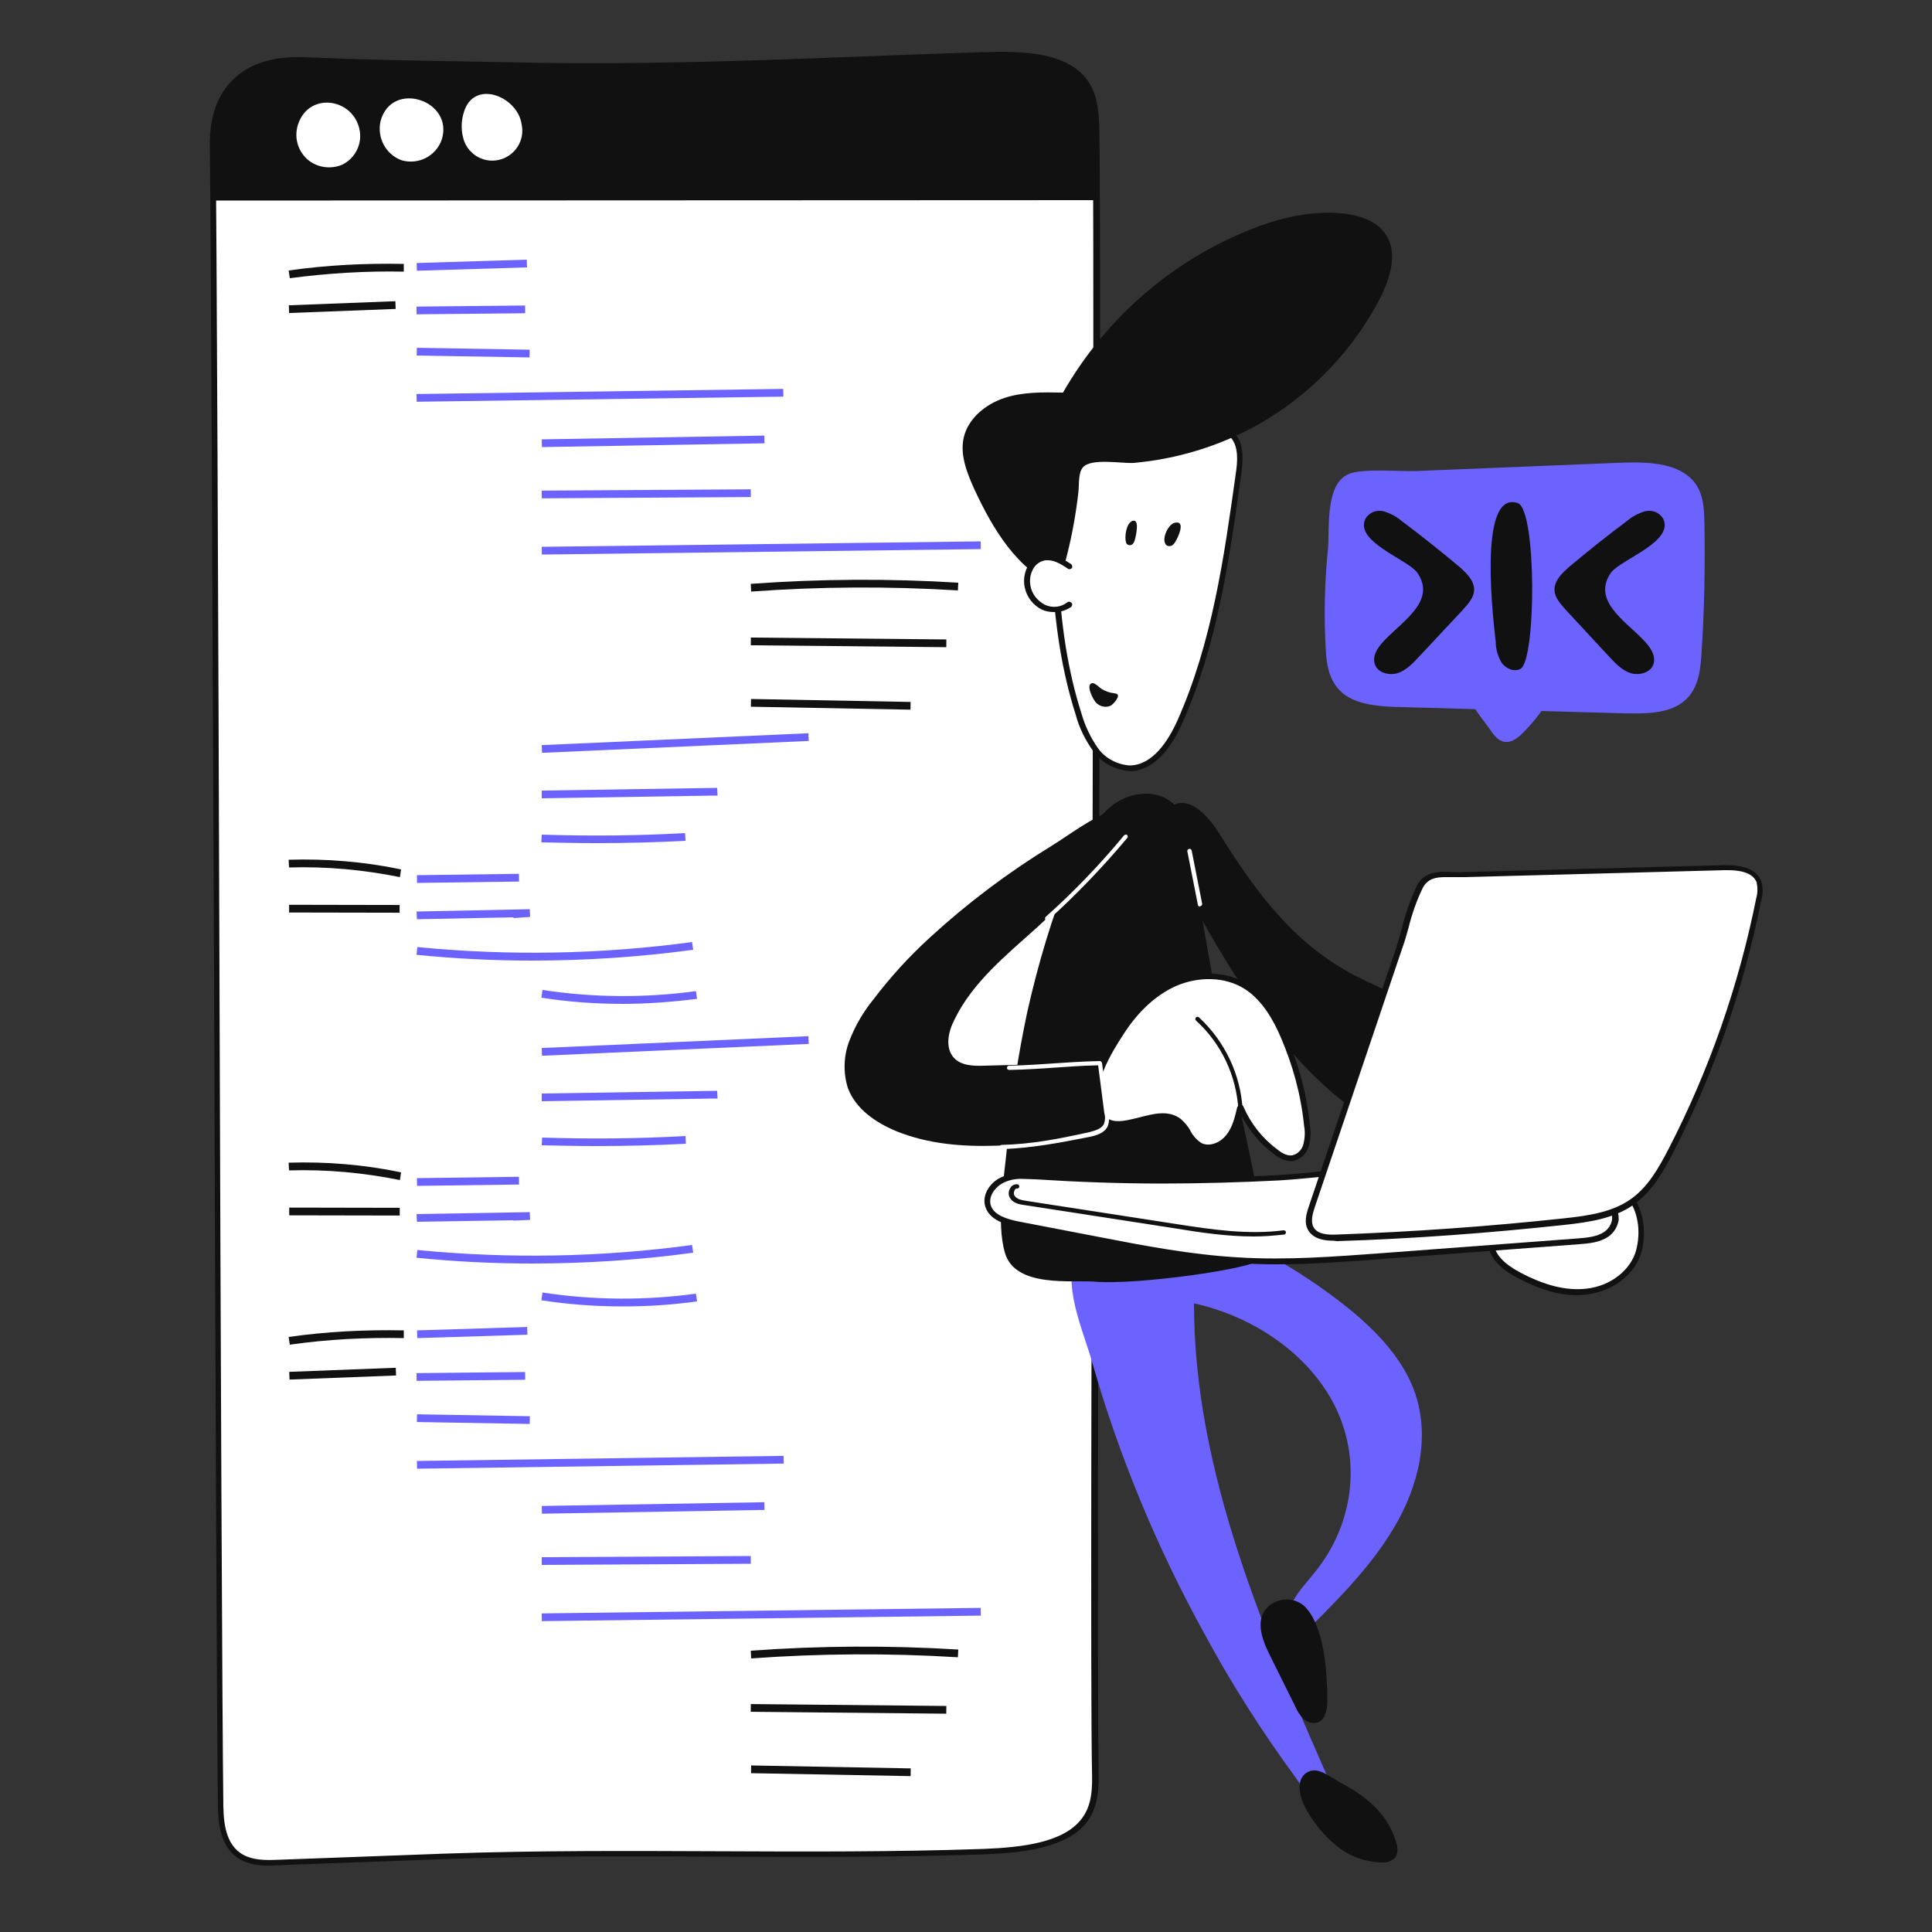 <svg transform="scale(1)" version="1.1" id="Layer_1" xmlns="http://www.w3.org/2000/svg" xmlns:xlink="http://www.w3.org/1999/xlink" x="0px" y="0px" viewBox="0 0 500 500" xml:space="preserve" class="show_show__wrapper__graphic__5Waiy "><rect x="0" y="0" width="500" height="500" fill="#333333" stroke="none"/><title>React</title><style type="text/css">
	.st0{fill:#FFFFFF;}
	.st1{fill:#111111;}
	.st2{fill:#6c63ff;}
</style><g id="coding-tab"><g id="presentation"><path class="st0" d="M55,37.5c0.7,48.8,1.4,381.3,2.1,430c0.1,5.2,0.9,11.4,6.7,13.6c2.6,1,5.6,0.9,8.5,0.8l43.4-1.6
			c46.4-1.7,92.7,0.5,138.9-1.2c9.7-0.3,21-1.4,26.1-8.2c2.9-3.8,2.9-8.4,2.8-12.8c-0.7-44.5,0.9-379.7,0.1-424.3
			c-0.1-4.9-0.3-10.1-4-14c-5.5-5.8-16.1-5.9-25.2-5.6c-38.6,1.2-79.5,3.5-118.2,2.7c-19.2-0.4-38.4-0.6-57.6-1.4
			C61.6,14.8,54.8,25,55,37.5z"></path><path class="st1" d="M69.8,482.8c-2.1,0.1-4.2-0.2-6.2-0.9c-6.2-2.4-7.1-8.9-7.2-14.3c-0.3-24.4-0.7-121.2-1-214.8
			C55,159,54.6,62,54.3,37.5l0,0c-0.1-7.2,2-13.1,6.1-17c4.2-4.1,10.4-6,18.3-5.7c13.9,0.6,28.1,0.9,41.8,1.1
			c5.3,0.1,10.5,0.2,15.8,0.3c28.6,0.6,58.5-0.5,87.5-1.6c10.1-0.4,20.6-0.8,30.7-1.1c9.5-0.3,20.1-0.1,25.8,5.9
			c4,4.2,4.1,10.1,4.2,14.5c0.4,22.3,0.1,118.9-0.1,212.2s-0.4,189.8-0.1,212c0.1,4.1,0.1,9.2-2.9,13.3c-5.1,6.8-16.4,8.1-26.7,8.5
			c-23.1,0.8-46.6,0.7-69.4,0.6s-46.3-0.2-69.5,0.6l-43.4,1.6C71.5,482.8,70.7,482.8,69.8,482.8z M55.8,37.5
			c0.3,24.4,0.7,121.4,1,215.2c0.3,93.6,0.7,190.4,1,214.8c0.1,4.9,0.8,10.9,6.2,13c2.5,1,5.6,0.9,8.2,0.8l43.4-1.6
			c23.2-0.8,46.8-0.7,69.6-0.6s46.2,0.2,69.3-0.6c10-0.4,20.8-1.6,25.5-7.9c2.8-3.7,2.7-8.5,2.6-12.4c-0.4-22.3-0.1-118.8,0.1-212.1
			s0.4-189.9,0.1-212.2c-0.1-5.3-0.4-10-3.8-13.5c-5.3-5.5-15.5-5.7-24.7-5.4c-10.1,0.3-20.6,0.7-30.7,1.1c-29,1.1-59,2.2-87.6,1.6
			c-5.2-0.1-10.5-0.2-15.7-0.3c-13.7-0.3-27.9-0.5-41.9-1.1c-7.4-0.3-13.1,1.4-17.1,5.3S55.7,30.7,55.8,37.5L55.8,37.5z"></path></g><path class="st1" d="M283.8,51.8c0-6.1-0.1-12-0.2-17.9c-0.1-4.9-0.3-10.1-4-14c-5.5-5.8-16.1-5.9-25.2-5.6
		c-38.6,1.2-79.5,3.5-118.2,2.7c-19.2-0.4-38.4-0.6-57.6-1.4c-17-0.7-23.7,9.4-23.6,22l0.2,14.3L283.8,51.8z"></path><path class="st0" d="M77.1,32.3c-1,3.2-0.1,6.6,2.4,8.9c2.5,2.2,6.1,2.7,9.1,1.4c3-1.5,4.8-4.6,4.6-7.9
		C92.5,25.6,80,23.2,77.1,32.3z"></path><path class="st0" d="M98.5,31.3c-1,4.3,1.3,8.7,5.5,10.2c4.3,1.2,8.8-1.1,10.3-5.3C117.6,26,101.4,20.6,98.5,31.3z"></path><path class="st0" d="M120,29.2c-0.6,2-0.7,4.1-0.2,6.2c0.9,4.2,5,6.9,9.2,6c4.2-0.9,6.9-5,6-9.2C134,24.9,122.5,20.3,120,29.2z"></path><path class="st1" d="M75,348l-0.3-2c9.9-1.4,19.8-1.9,29.8-1.7v2C94.7,346.1,84.8,346.6,75,348z"></path><rect class="st2" x="107.9" y="343.7" transform="matrix(1 -3.071296e-02 3.071296e-02 1 -10.528 3.913)" width="28.5" height="2"></rect><rect class="st1" x="74.9" y="354.6" transform="matrix(0.999 -3.838781e-02 3.838781e-02 0.999 -13.584 3.665)" width="27.6" height="2"></rect><rect class="st2" x="107.8" y="355.2" transform="matrix(1 -9.948213e-03 9.948213e-03 1 -3.538 1.23)" width="28.1" height="2"></rect><rect class="st2" x="121.4" y="352.7" transform="matrix(1.692891e-02 -1 1 1.692891e-02 -246.865 483.45)" width="2" height="29.2"></rect><rect class="st2" x="107.9" y="377.4" transform="matrix(1 -1.396218e-02 1.396218e-02 1 -5.268 2.205)" width="94.9" height="2"></rect><rect class="st2" x="140.2" y="389.2" transform="matrix(1 -1.692889e-02 1.692889e-02 1 -6.582 2.918)" width="57.6" height="2"></rect><polygon class="st2" points="140.2,405 140.2,403 194.3,402.7 194.3,404.7 194.1,404.7 	"></polygon><rect class="st2" x="140.2" y="416.8" transform="matrix(1 -1.256604e-02 1.256604e-02 1 -5.235 2.509)" width="113.6" height="2"></rect><path class="st1" d="M194.4,429.2l-0.1-2c17.9-1.3,35.8-1.4,53.7-0.3l-0.1,2C230,427.8,212.2,427.9,194.4,429.2z"></path><rect class="st1" x="218.6" y="416.9" transform="matrix(9.773646e-03 -1 1 9.773646e-03 -224.743 657.535)" width="2" height="50.6"></rect><rect class="st1" x="214" y="437.7" transform="matrix(1.849939e-02 -1 1 1.849939e-02 -247.296 664.799)" width="2" height="41.3"></rect><rect class="st2" x="140.2" y="269.7" transform="matrix(0.999 -4.431684e-02 4.431684e-02 0.999 -11.826 8.009)" width="69.1" height="2"></rect><polygon class="st2" points="140.2,285 140.2,283 185.6,282.3 185.7,284.3 184.5,284.3 184.5,284.3 	"></polygon><path class="st2" d="M154.5,296.6c-4.8,0-9.6-0.1-14.3-0.2l0.1-2c12.3,0.4,24.8,0.3,37.1-0.4l0.1,2
		C169.8,296.4,162.1,296.6,154.5,296.6z"></path><path class="st1" d="M103.5,305.4c-9.4-1.9-19-2.8-28.7-2.5l-0.1-2c9.8-0.3,19.5,0.5,29.1,2.5L103.5,305.4z"></path><rect class="st2" x="107.9" y="304.7" transform="matrix(1 -1.326411e-02 1.326411e-02 1 -4.044 1.633)" width="26.4" height="2"></rect><rect class="st1" x="88.2" y="299.3" transform="matrix(1.919872e-03 -1 1 1.919872e-03 -224.622 402.151)" width="2" height="28.6"></rect><polygon class="st2" points="107.9,316.2 107.8,314.2 137.1,313.7 137.2,315.7 132.9,315.9 132.9,315.8 	"></polygon><path class="st2" d="M137.6,327c-10,0-19.9-0.5-29.8-1.5l0.2-2c23.7,2.3,47.5,1.9,71.1-1.3l0.3,2C165.4,326.1,151.5,327,137.6,327z
		"></path><path class="st2" d="M161.2,338.1c-7.1,0-14.1-0.5-21.1-1.6l0.3-2c13.1,2,26.5,2.1,39.7,0.3l0.3,2
		C174,337.7,167.6,338.1,161.2,338.1z"></path><path class="st1" d="M75,72l-0.3-2c9.9-1.4,19.8-1.9,29.8-1.7v2C94.7,70.1,84.8,70.7,75,72z"></path><rect class="st2" x="107.8" y="67.6" transform="matrix(1 -3.053851e-02 3.053851e-02 1 -2.039 3.761)" width="28.5" height="2"></rect><rect class="st1" x="74.8" y="78.5" transform="matrix(0.999 -3.838781e-02 3.838781e-02 0.999 -2.988 3.461)" width="27.6" height="2"></rect><rect class="st2" x="107.8" y="79.2" transform="matrix(1 -9.948213e-03 9.948213e-03 1 -0.791 1.217)" width="28.1" height="2"></rect><rect class="st2" x="121.4" y="76.7" transform="matrix(1.692891e-02 -1 1 1.692891e-02 29.088 212.109)" width="2" height="29.2"></rect><rect class="st2" x="107.8" y="101.3" transform="matrix(1 -1.396218e-02 1.396218e-02 1 -1.413 2.178)" width="94.9" height="2"></rect><rect class="st2" x="140.2" y="113.2" transform="matrix(1 -1.692889e-02 1.692889e-02 1 -1.909 2.878)" width="57.6" height="2"></rect><rect class="st2" x="140.2" y="126.8" transform="matrix(1 -6.108614e-03 6.108614e-03 1 -0.778 1.024)" width="54.1" height="2"></rect><rect class="st2" x="140.2" y="140.8" transform="matrix(1 -1.239152e-02 1.239152e-02 1 -1.742 2.452)" width="113.6" height="2"></rect><path class="st1" d="M194.4,153.1l-0.1-2c17.9-1.3,35.8-1.4,53.7-0.3l-0.1,2C230,151.7,212.2,151.8,194.4,153.1z"></path><rect class="st1" x="218.6" y="140.9" transform="matrix(9.773646e-03 -1 1 9.773646e-03 51.265 384.219)" width="2" height="50.6"></rect><rect class="st1" x="214" y="161.7" transform="matrix(1.849939e-02 -1 1 1.849939e-02 28.67 393.906)" width="2" height="41.3"></rect><rect class="st2" x="140.2" y="191.3" transform="matrix(0.999 -4.449121e-02 4.449121e-02 0.999 -8.384 7.964)" width="69.1" height="2"></rect><polygon class="st2" points="140.2,206.6 140.2,204.6 185.6,203.9 185.7,205.9 184.5,205.9 184.5,205.9 	"></polygon><path class="st2" d="M154.5,218.2c-4.8,0-9.6-0.1-14.4-0.2l0.1-2c12.3,0.4,24.8,0.3,37.1-0.4l0.1,2
		C169.8,218,162.1,218.2,154.5,218.2z"></path><path class="st1" d="M103.5,227c-9.4-1.9-19-2.8-28.7-2.5l-0.1-2c9.8-0.3,19.5,0.5,29.1,2.5L103.5,227z"></path><rect class="st2" x="107.9" y="226.3" transform="matrix(1 -1.326411e-02 1.326411e-02 1 -3.004 1.626)" width="26.4" height="2"></rect><rect class="st1" x="88.2" y="220.9" transform="matrix(1.919872e-03 -1 1 1.919872e-03 -146.252 323.931)" width="2" height="28.6"></rect><polygon class="st2" points="107.9,237.9 107.8,235.9 137.1,235.3 137.2,237.3 132.9,237.6 132.9,237.4 	"></polygon><path class="st2" d="M137.6,248.6c-10,0-19.9-0.5-29.8-1.5l0.2-2c23.7,2.3,47.5,1.9,71.1-1.3l0.3,2
		C165.4,247.7,151.5,248.6,137.6,248.6z"></path><path class="st2" d="M161.2,259.8c-7.1,0-14.1-0.5-21.1-1.6l0.3-2c13.1,2,26.5,2.1,39.7,0.3l0.3,2
		C174,259.3,167.6,259.8,161.2,259.8z"></path></g><g id="character_with-laptop"><path class="st2" d="M335.5,460.3c1,1.6,2.4,3,4.1,4c1.8,0.9,4.4,1.1,5.9-0.1c-18.2-41.1-36.5-83.2-36.5-126.9
		c16.7,3.7,31,14.4,37.1,27.9s4,29.3-5.5,41.3c-2.2,2.8-4.9,5.5-6.3,8.6s-1.5,7,1.2,9.5c9.4-9.2,18.9-18.5,25.3-29.3
		s9.4-23.5,5.3-35.1c-4.1-11.4-14.6-20.3-25.6-27.9c-8.9-6.1-18.6-11.6-29.8-14.2c-9.2-2.2-26.4-3.4-31.6,5.4
		c-4.8,8.1,1.3,20.9,3.5,28.9c7,24.5,16.8,48.1,29.1,70.4C318.7,435.8,326.7,448.3,335.5,460.3z"></path><path class="st0" d="M424.2,323.5c-1.5,6-7.5,10-13.6,10.7s-12.2-1.4-17.6-4.3c-3.3-1.8-6.8-4.3-7.2-8.1c-0.4-3.9,2.8-7.2,5.9-9.8
		c4.1-3.4,8.5-6.7,13.6-8C417.6,300.8,427.2,311.3,424.2,323.5z"></path><path class="st1" d="M408.2,335.2c-4.8,0-9.9-1.5-15.5-4.5c-4.8-2.5-7.2-5.4-7.6-8.7c-0.4-4.4,3-7.9,6.1-10.4
		c4.1-3.4,8.6-6.8,13.9-8.2c5.9-1.6,11.5-0.2,15.5,3.7c4.2,4.1,5.8,10.4,4.3,16.6l0,0c-1.5,5.9-7.3,10.5-14.2,11.3
		C409.8,335.1,409,335.2,408.2,335.2z M409.8,304.2c-1.5,0-2.9,0.2-4.3,0.6c-5,1.3-9.4,4.6-13.3,7.9c-2.8,2.3-6,5.5-5.6,9.1
		c0.3,2.8,2.5,5.2,6.8,7.5c6.4,3.4,12,4.8,17.2,4.2c6.3-0.7,11.6-4.9,12.9-10.2l0,0c1.4-5.8,0-11.5-3.9-15.2
		C417,305.6,413.5,304.2,409.8,304.2L409.8,304.2z M424.2,323.5L424.2,323.5z"></path><path class="st1" d="M351.3,252.8c7.2,3.7,15.2,6.2,20.8,12.5s7.4,18,1.2,24.2s-15.7,2.8-22.5-2c-19.5-14-32.8-36.5-44.9-58.8
		c-2.4-4.4-9.1-15.5-3.2-19.8c5.2-3.8,10.5,3.1,12.9,6.9C325.4,231.5,335.3,244.7,351.3,252.8z"></path><path class="st0" d="M279.1,184.9c0.9,3.3,2.4,6.5,4.5,9.3c2.2,2.7,5.4,4.7,8.8,4.7c6.2-0.1,10.4-6.3,12.9-12
		c9-20.1,12.1-42.2,15.1-64c0.5-3.5,0.8-7.4-1.5-10.1c-2.2-2.5-5.8-2.9-9.1-3c-8.5-0.3-17,0-25.5,0.7c-2.8,0.2-5.7,0.6-8.1,2.1
		c-4.9,3-3.6,9.4-3.6,14.2c0,6.6,0,13.3,0.3,19.9C273.6,159.6,275.2,172.5,279.1,184.9z"></path><path class="st1" d="M292.3,199.5c-3.7-0.2-7.1-2-9.3-5c-2.1-2.9-3.7-6.1-4.6-9.5c-3.5-11-5.5-23.1-6.2-38.3
		c-0.3-7.1-0.3-14.1-0.3-20c0-0.8,0-1.8-0.1-2.7c-0.2-4.4-0.4-9.5,4-12.2c2.5-1.5,5.4-1.9,8.4-2.2c8.5-0.7,17.1-0.9,25.7-0.6
		c3.7,0.1,7.4,0.6,9.7,3.2c2.5,2.9,2.1,7,1.6,10.7c-3,21.5-6.1,43.8-15.2,64.2c-3.6,8.1-8.3,12.4-13.6,12.5H292.3z M303.1,110.4
		c-6.2,0-12.4,0.3-18.6,0.8c-2.8,0.2-5.6,0.6-7.8,2c-3.7,2.3-3.5,6.7-3.3,10.9c0,0.9,0.1,1.9,0.1,2.7c0,5.9,0,12.8,0.3,19.9
		c0.7,15.1,2.6,27.1,6.1,38c0.9,3.2,2.4,6.3,4.3,9c1.9,2.6,5,4.2,8.2,4.4c5.9-0.1,9.9-6.3,12.3-11.6c9-20.2,12.1-42.4,15.1-63.8
		c0.5-3.3,0.8-7.1-1.3-9.5c-1.9-2.2-5.3-2.6-8.6-2.7C307.6,110.4,305.4,110.4,303.1,110.4z"></path><path class="st1" d="M325.2,110.1c13.6-7.6,24.7-19,31.9-32.8c2.7-5.3,4.8-12,1.4-16.8c-2.3-3.3-6.5-4.7-10.5-5.2
		c-8.5-1-17,1.1-24.9,4.3c-20.2,8.2-37.1,23-48,42c-5.1-0.1-10.4-0.2-15.2,1.4s-9.4,5.3-10.5,10.3c-1,4.5,0.9,9.2,2.8,13.4
		c4.8,10.3,11.1,20.9,21.6,25.2c1.7-5.4,3.1-10.8,4.1-16.4c0.5-2.8,0.9-5.5,1.2-8.3c0.2-1.7-0.1-4.9,1.2-6.3
		c2.2-2.4,10-0.9,13.1-1.1C304.6,118.8,315.4,115.5,325.2,110.1L325.2,110.1z"></path><path class="st1" d="M291.4,140.3c0.1,0.5,0.5,0.8,1,0.8c0.7,0,1.1-0.7,1.3-1.4c0.3-1.1,1.3-5.5-0.6-4.9
		C291.4,135.4,291,139.1,291.4,140.3z"></path><path class="st1" d="M302,141.2c0.4,0.2,1,0.2,1.4-0.1c0.4-0.3,0.7-0.7,0.9-1.1c0.7-1.2,2.6-5.4-0.3-4.7
		C302.2,135.7,300.3,140,302,141.2z"></path><path class="st1" d="M283.8,182c1,0.9,2.5,1.2,3.7,0.6c0.7-0.5,1.3-1.2,1.7-2c0.1-0.2,0.2-0.5,0.1-0.7c-0.1-0.4-0.6-0.4-1-0.5
		c-1.1-0.1-2.2-0.5-3.2-1.1c-0.5-0.3-1.8-1.7-2.5-1.5C280.9,177.2,282.9,181.2,283.8,182z"></path><path class="st0" d="M276.7,146.6c-1.9-1.3-4-2.6-6.3-2.3c-1.7,0.3-3.1,1.3-3.9,2.8c-0.8,1.5-1,3.2-0.6,4.8c0.5,2.3,2,4.3,4.1,5.3
		c2.1,1,4.7,0.7,6.5-0.7"></path><path class="st1" d="M272.7,158.4c-1,0-2.1-0.2-3-0.6c-2.3-1.1-4-3.3-4.5-5.8c-0.4-1.8-0.1-3.7,0.7-5.3c0.9-1.7,2.6-2.8,4.5-3.1
		c2.7-0.4,5.1,1.3,6.8,2.4c0.3,0.2,0.4,0.7,0.2,1c-0.2,0.3-0.7,0.4-1,0.2l0,0c-1.9-1.3-3.8-2.4-5.8-2.2c-1.4,0.2-2.7,1.1-3.3,2.4
		c-0.7,1.3-0.9,2.8-0.6,4.3c0.4,2.1,1.8,3.8,3.7,4.8c1.9,0.9,4.1,0.7,5.8-0.6c0.3-0.3,0.8-0.2,1.1,0.1c0.3,0.3,0.2,0.8-0.1,1.1l0,0
		C275.8,158,274.2,158.5,272.7,158.4z"></path><path class="st1" d="M277,225.5c2.6-6.5,5.8-13.2,10.9-17.1s12.8-4.4,17,0.9c2.8,3.6,3.5,8.8,4.1,13.6
		c3.9,31.1,11.7,61.3,17.7,91.9c0.7,3.7,1.4,7.9-0.5,11.1c-1.4,2.4-31.9,6.7-42.8,5.8c-5.8-0.5-20.6,1.7-23.3-7.4
		c-2.4-8.1-0.1-20,0.6-28.3c1-11.5,2.8-23,5.2-34.3C268.7,249.3,272.3,237.2,277,225.5z"></path><path class="st0" d="M290.3,267.2c3.4-5.3,8-10.1,13.8-12.6c5.8-2.6,12.9-2.7,18.2,0.6c4.7,2.9,7.6,7.9,9.8,12.9
		c3.2,7.4,5.3,15.3,6.1,23.3c0.3,1.7,0.2,3.4-0.3,5.1c-0.5,1.7-1.8,3-3.5,3.3c-1.6,0.2-3.1-0.7-4.4-1.7c-3.9-3-7-6.9-9-11.5
		c-0.6,2.7-1.3,5.5-3,7.6s-4.9,3.4-7.3,2.1s-3.3-4.5-5.5-6.3c-6-4.7-16.4,5.3-20.7-1.9C280.9,282,287.1,272.1,290.3,267.2z"></path><path class="st1" d="M334,300.5c-1.6-0.1-3.1-0.8-4.4-1.9c-3.5-2.6-6.3-6-8.3-9.8c-0.5,2.1-1.4,4.1-2.7,5.9
		c-1.8,2.3-5.4,3.8-8.3,2.3c-1.4-0.9-2.6-2.1-3.4-3.6c-0.6-1-1.3-2-2.2-2.7c-2.5-2-5.9-1.1-9.5-0.1c-4.3,1.1-8.8,2.3-11.4-2
		c-4-6.7,2.8-17.2,5.7-21.8l0,0c3.9-6.1,8.8-10.5,14.2-12.9c6.4-2.8,13.7-2.6,19,0.7c5.3,3.3,8.3,9.1,10.1,13.2
		c3.3,7.5,5.4,15.4,6.2,23.5c0.3,1.8,0.2,3.6-0.3,5.4c-0.6,2-2.2,3.4-4.2,3.8C334.4,300.5,334.2,300.5,334,300.5z M321.1,285.9
		c0.3,0,0.6,0.2,0.7,0.5c1.9,4.4,4.9,8.2,8.8,11.1c1,0.8,2.4,1.7,3.8,1.5c1.4-0.3,2.5-1.4,2.9-2.8c0.4-1.6,0.5-3.2,0.2-4.8
		c-0.8-8-2.9-15.7-6.1-23.1c-1.7-3.9-4.6-9.5-9.5-12.5c-4.9-3-11.6-3.2-17.6-0.6c-5.1,2.3-9.7,6.5-13.5,12.4
		c-2.8,4.3-9.2,14.3-5.7,20.2c2,3.4,5.6,2.4,9.7,1.4c3.8-1,7.7-2,10.8,0.4c1,0.9,1.9,1.9,2.5,3.1c0.7,1.3,1.6,2.3,2.8,3.1
		c2.1,1.1,4.9-0.1,6.4-2c1.7-2,2.3-4.8,2.9-7.3C320.5,286.1,320.7,285.9,321.1,285.9L321.1,285.9z"></path><path class="st0" d="M268.1,304.5c-2.9-0.2-5.8-0.4-8.5,0.8s-4.7,4.1-3.9,6.8c0.9,3,4.6,4.1,7.7,4.7l20.8,4c12,2.3,24,4.6,36.1,5.3
		c12.5,0.8,25.1-0.2,37.6-1.1l50.6-3.8c2.5-0.2,5.1-0.4,7.2-1.9s3.1-4.6,1.6-6.5c-1-1.1-2.4-1.8-3.9-2c-18.8-4.9-38.2-7.5-57.6-7.8
		c-8.4-0.1-16.5,1.2-25,1.7c-10,0.5-20,0.8-30.1,0.8C289.9,305.6,279,305.2,268.1,304.5z"></path><path class="st1" d="M330.1,327.2c-3.2,0-6.5-0.1-9.7-0.3c-12.2-0.7-24.4-3.1-36.2-5.4l-20.9-4c-3.3-0.6-7.2-1.8-8.3-5.2
		c-1-3.2,1.4-6.5,4.3-7.7s6-1,8.8-0.8c10.8,0.7,21.8,1.1,32.7,1.1c10,0,20.1-0.2,30.1-0.8c3.2-0.2,6.4-0.5,9.5-0.8
		c5.2-0.6,10.3-0.9,15.5-0.9c19.5,0.3,38.9,2.9,57.8,7.8c1.6,0.3,3.1,1,4.3,2.2c0.7,1,1,2.2,0.9,3.4c-0.3,1.7-1.2,3.2-2.6,4.2
		c-2.3,1.6-5.2,1.8-7.6,2l-50.6,3.8C348.9,326.5,339.5,327.2,330.1,327.2z M264.8,305.1c-1.7-0.1-3.4,0.2-4.9,0.9
		c-2.2,1-4.2,3.5-3.5,5.9c0.8,2.6,4.2,3.6,7.1,4.2l20.8,4c11.8,2.3,23.9,4.6,36,5.3c12.5,0.8,25.2-0.2,37.5-1.1l50.6-3.8
		c2.3-0.2,4.9-0.4,6.8-1.7c1.1-0.8,1.8-1.9,2-3.2c0.1-0.8-0.1-1.6-0.5-2.3c-1-0.9-2.2-1.5-3.5-1.7c-18.8-4.8-38-7.5-57.4-7.8
		c-5.1,0-10.2,0.3-15.3,0.9c-3.1,0.3-6.3,0.6-9.6,0.8c-10,0.5-20.1,0.8-30.2,0.8c-10.9,0-21.9-0.4-32.8-1.1l0,0
		C267,305.2,265.9,305.1,264.8,305.1L264.8,305.1z"></path><path class="st0" d="M272.4,154.5c-0.1,0-0.1,0-0.2,0c-1.4-0.5-2.6-1.4-3.3-2.6c-0.8-1.4-0.7-3.1,0.4-4.3c0.7-0.6,1.6-0.9,2.5-0.7
		c0.8,0.1,1.4,0.6,1.8,1.3c0.1,0.3,0,0.6-0.3,0.7c0,0,0,0,0,0c-0.3,0.1-0.6,0-0.7-0.3c-0.2-0.4-0.5-0.6-0.9-0.7
		c-0.5-0.1-1.1,0-1.5,0.4c-0.7,0.8-0.8,2.1-0.2,3c0.7,1,1.6,1.8,2.8,2.2c0.3,0.1,0.4,0.4,0.3,0.7
		C272.8,154.4,272.6,154.6,272.4,154.5L272.4,154.5z"></path><path class="st1" d="M226,258.7c-2.6,3.2-4.7,6.8-6.2,10.7c-1.5,3.9-1.6,8.2-0.4,12.1c2,5.5,7.3,9.1,12.7,11.3
		c8.2,3.3,17.1,4,25.9,3.7c8.1-0.2,16.1-1.2,24-3c1.6-0.4,3.5-0.9,4.2-2.5c0.3-1,0.4-2,0.2-3.1c-0.5-4.3-1.1-8.6-1.6-12.9l-30.1,0.8
		c-2.8,0.1-5.9,0-7.8-2c-2.4-2.6-1.5-6.8,0.1-9.9c4.7-9.7,13.4-16.7,21.4-23.9c8.1-7.4,15.8-15.2,23-23.5c3.8-4.4,2.2-8.8-3.6-6.7
		c-5.6,2-10.8,6.1-15.8,9.2c-11.1,6.8-21.6,14.7-31.2,23.5C235.3,247.5,230.4,252.9,226,258.7z"></path><path class="st0" d="M271,238.3c-0.2,0-0.3-0.1-0.4-0.2c-0.2-0.2-0.2-0.6,0-0.8c7.3-6.5,14.1-13.6,20.3-21.1
		c0.2-0.2,0.6-0.3,0.8-0.1c0.2,0.2,0.2,0.6,0,0.8c-6.3,7.5-13.1,14.6-20.4,21.2C271.2,238.2,271.1,238.2,271,238.3z"></path><path class="st0" d="M259.3,297.4c-0.3,0-0.6-0.2-0.6-0.5c0-0.3,0.2-0.6,0.5-0.6c7.6-0.2,14.1-1.4,22.7-3.3
		c1.6-0.4,3.2-0.9,3.8-2.1c0.3-0.9,0.4-1.8,0.1-2.8l-1.6-12.4c-4.7,0.1-8,0.4-11.2,0.6s-6.8,0.5-11.8,0.6c-0.3,0-0.6-0.2-0.6-0.5
		c0-0.3,0.2-0.6,0.5-0.6c0,0,0,0,0,0c5-0.1,8.4-0.4,11.7-0.6s6.8-0.5,11.8-0.6c0.3,0,0.5,0.2,0.6,0.5l1.7,12.9
		c0.2,1.1,0.2,2.3-0.2,3.4c-0.8,1.8-2.8,2.4-4.6,2.8C273.5,295.9,267,297.1,259.3,297.4L259.3,297.4z"></path><path class="st1" d="M321.1,287.8c-0.3,0-0.5-0.2-0.6-0.5c-0.5-8.9-4.4-17.2-11-23.2c-0.2-0.2-0.2-0.6,0-0.8c0.2-0.2,0.6-0.2,0.8,0
		c6.7,6.2,10.8,14.8,11.3,24C321.7,287.6,321.5,287.8,321.1,287.8L321.1,287.8z"></path><path class="st0" d="M310.5,234.6c-0.3,0-0.5-0.2-0.5-0.5l-2.7-13.7c-0.1-0.3,0.1-0.6,0.4-0.7s0.6,0.1,0.7,0.4l2.7,13.7
		c0.1,0.3-0.1,0.6-0.4,0.7L310.5,234.6z"></path><path class="st1" d="M324.5,320c-6.9,0-13.7-1-20.4-2.1l-38.8-6c-1.5-0.2-3-0.5-3.8-1.7c-0.6-0.8-0.6-1.9,0-2.8
		c0.3-0.6,1.1-1,1.8-0.9c0.3,0,0.5,0.3,0.5,0.6c0,0.3-0.3,0.5-0.6,0.5l0,0c-0.3,0-0.5,0.1-0.6,0.4c-0.3,0.5-0.3,1.1,0,1.5
		c0.6,0.9,1.9,1.1,3.1,1.3l38.8,6c9.1,1.4,18.4,2.8,27.7,1.6c0.3,0,0.6,0.2,0.6,0.5c0,0.3-0.2,0.6-0.5,0.6
		C329.6,319.8,327,320,324.5,320z"></path><path class="st0" d="M339.6,312.1c-0.7,2-1.3,4.2-0.2,6c1.3,2.1,4.2,2.3,6.7,2.2c19.6-0.7,39.3-2.1,58.8-4.2
		c6-0.7,12.3-1.5,17.3-4.9c4.7-3.3,7.7-8.5,10.3-13.6c10.5-20.5,18.2-42.3,22.6-64.9c0.4-1.5,0.4-3.1,0-4.6c-1.2-3.2-5.6-3.7-9-3.6
		l-67.1,1.8c-4.8,0.1-9.2-1.2-11.6,3.1c-2.5,4.7-3.6,10.8-5.3,15.8l-10.5,31.2L339.6,312.1z"></path><path class="st1" d="M345.2,321.1c-2.4,0-5.1-0.4-6.5-2.5s-0.6-4.5,0.1-6.6l22.6-66.9c0.5-1.6,1-3.4,1.5-5.2
		c0.9-3.7,2.2-7.3,3.8-10.7c2-3.8,5.7-3.7,9.3-3.5c1,0,2,0.1,2.9,0l67.1-1.8c5.5-0.1,8.6,1.2,9.8,4.1c0.5,1.6,0.5,3.4,0,5
		c-4.5,22.6-12.1,44.5-22.7,65.1c-2.6,5.1-5.6,10.4-10.5,13.8s-11.2,4.4-17.7,5.1c-19.5,2.1-39.3,3.6-58.9,4.2L345.2,321.1z
		 M374,227c-2.5,0-4.5,0.4-5.8,2.8c-1.6,3.3-2.8,6.8-3.7,10.4c-0.5,1.8-1,3.6-1.6,5.2l-22.6,66.9l0,0c-0.6,1.8-1.2,3.9-0.3,5.4
		c1.1,1.8,3.8,1.9,6,1.8c19.6-0.7,39.3-2.1,58.8-4.2c6.5-0.7,12.3-1.6,17-4.8s7.5-8.3,10.1-13.3c10.5-20.4,18.1-42.2,22.6-64.7
		c0.4-1.4,0.4-2.8,0.1-4.2c-0.9-2.2-3.6-3.2-8.3-3.1l-67.1,1.8c-1,0-2.1,0-3,0C375.4,227,374.7,227,374,227z M339.6,312.1
		L339.6,312.1z"></path><path class="st1" d="M337.9,468c2,3.7,4.7,7,8,9.7c3.3,2.7,7.4,4.2,11.7,4.3c1.3,0.1,2.5-0.3,3.4-1.2c1-1.2,0.7-3,0.2-4.5
		c-2.5-7.5-8-11.6-14.7-15.2c-2.1-1.1-5.1-3.7-7.6-2.7C334.9,460,336.4,465.3,337.9,468z"></path><path class="st1" d="M328.4,427.9l6.8,13.7c0.5,1.2,1.2,2.3,2.1,3.2c0.9,0.9,2.3,1.3,3.6,1c2.1-0.7,2.6-3.3,2.6-5.5
		c0-6.8-0.6-19.7-6.1-24.8c-2.5-2-6-2.1-8.6-0.2C324.5,418.5,326.5,424,328.4,427.9z"></path></g><g id="html"><path class="st2" d="M343.1,168c0.2,4.4,1,9.1,5.2,12c3.9,2.6,9.5,2.9,14.7,3l57,1.6c5,0.1,10.5,0.2,14.5-2.2
		c4.7-2.8,5.5-8,5.8-12.6c0.8-11.6,1-23.2,0.8-34.8c-0.1-4.2-0.4-8.8-4.2-11.8c-4.5-3.7-12.1-3.7-18.7-3.4l-34.4,1.4l-17.2,0.7
		c-4.3,0.2-13.9-0.8-17.6,0.8c-6.1,2.6-4.9,14.2-5.3,19.2C342.8,150.6,342.6,159.3,343.1,168z"></path><path class="st1" d="M353.4,134.2c1-1.6,2.8-2.3,4.6-1.9c1.7,0.5,3.3,1.3,4.7,2.5c5.1,3.8,10.1,7.8,15,11.9
		c1.8,1.6,3.8,3.5,3.8,5.9c0,2-1.5,3.6-2.8,5.1L367.2,170c-1.6,1.7-3.3,3.5-5.5,4.2s-5.2-0.1-5.9-2.3c-0.8-2.4,1.1-4.8,2.9-6.6
		c4.7-4.8,13.1-10.1,8-17.2C364.1,144.7,350.4,140.1,353.4,134.2z"></path><path class="st1" d="M430.4,134.2c-1-1.6-2.8-2.3-4.6-1.9c-1.7,0.5-3.3,1.3-4.7,2.5c-5.1,3.8-10.1,7.8-15,11.9
		c-1.8,1.6-3.8,3.5-3.8,5.9c0,2,1.5,3.6,2.8,5.1l11.4,12.3c1.6,1.7,3.3,3.5,5.5,4.2s5.2-0.1,5.9-2.3c0.8-2.4-1.1-4.8-2.9-6.6
		c-4.7-4.8-13.1-10.1-8-17.2C419.7,144.7,433.4,140.1,430.4,134.2z"></path><path class="st1" d="M387.1,166.2c0,1.9,0.6,3.7,1.5,5.3c1.1,1.5,3.2,2.5,4.9,1.6c4.1-2.3,4.2-41.2-0.7-42.9
		C382.1,126.6,386.7,162.3,387.1,166.2z"></path><path class="st2" d="M385.7,188.9c0.9,1.4,2.1,2.9,3.8,3.1s3.3-1,4.6-2.3c4.6-4.6,8.2-10.2,10.6-16.3c-7.1,0.4-15.2-0.2-22.2,1.3
		C375,176.4,383.1,185.1,385.7,188.9z"></path></g></svg>